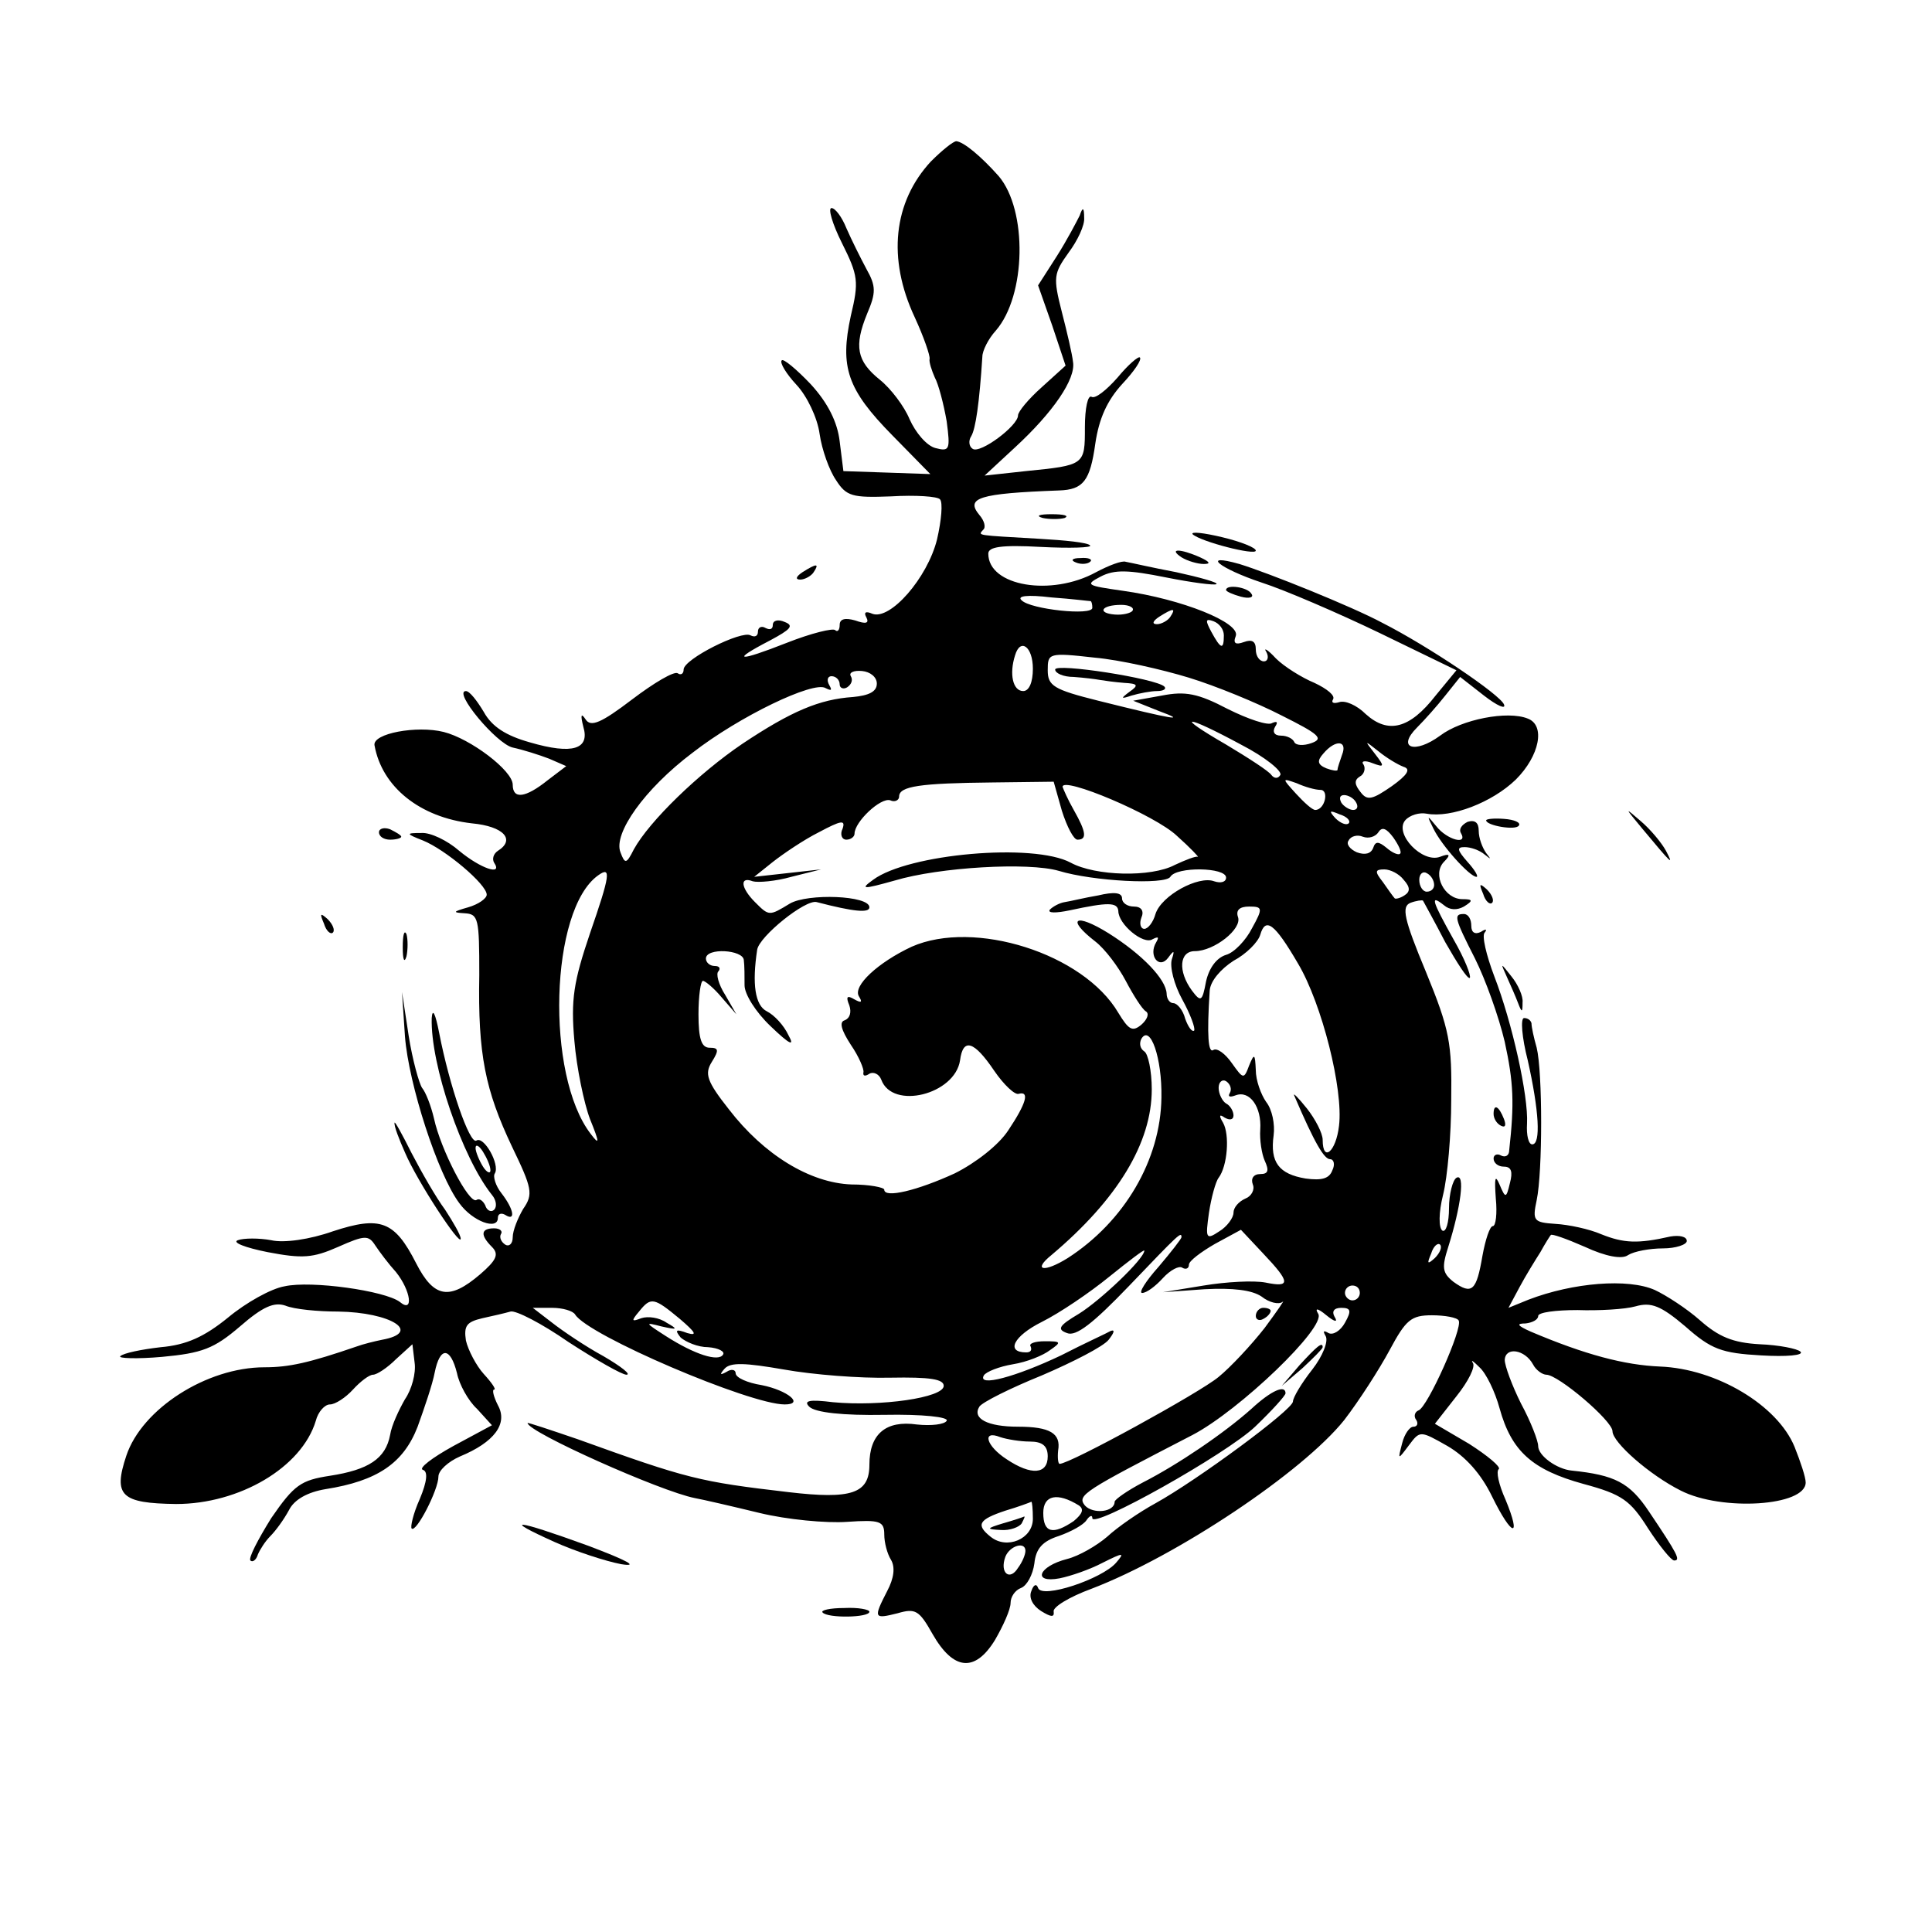 <?xml version="1.0" standalone="no"?>
<!DOCTYPE svg PUBLIC "-//W3C//DTD SVG 20010904//EN"
 "http://www.w3.org/TR/2001/REC-SVG-20010904/DTD/svg10.dtd">
<svg version="1.0" xmlns="http://www.w3.org/2000/svg"
 width="260pt" height="260pt" viewBox="0 0 260 260"
 preserveAspectRatio="xMidYMid meet">
<g transform="translate(0,260) scale(0.1,-0.1)"
fill="#000000" stroke="none">
<path d="M1253 2383 c-51 -55 -59 -131 -22 -210 12 -26 21 -52 20 -56 -1 -4 3
-16 7 -25 5 -9 12 -36 16 -59 5 -38 4 -41 -15 -36 -12 3 -27 21 -35 39 -7 17
-25 41 -40 53 -31 25 -35 45 -17 89 12 28 12 37 -1 60 -8 15 -20 39 -27 55 -6
15 -15 27 -20 27 -5 0 1 -21 14 -47 22 -44 23 -52 12 -98 -15 -69 -5 -99 56
-161 l51 -52 -58 2 -59 2 -5 40 c-3 26 -16 52 -39 77 -19 20 -37 35 -39 32 -3
-3 6 -18 20 -33 14 -15 28 -44 31 -66 3 -21 13 -49 22 -62 14 -22 22 -24 74
-22 33 2 63 0 66 -4 4 -4 2 -28 -4 -54 -13 -52 -63 -109 -87 -100 -9 4 -12 2
-8 -5 4 -8 -1 -9 -15 -4 -14 4 -21 2 -21 -6 0 -7 -3 -10 -6 -7 -3 3 -32 -4
-65 -17 -66 -26 -77 -25 -23 3 28 15 33 20 20 25 -9 4 -16 2 -16 -4 0 -6 -4
-7 -10 -4 -5 3 -10 1 -10 -5 0 -6 -4 -8 -10 -5 -12 7 -90 -32 -90 -46 0 -6 -4
-8 -8 -5 -5 3 -32 -13 -61 -35 -42 -32 -56 -38 -63 -27 -6 9 -7 6 -3 -10 9
-30 -14 -38 -72 -21 -32 9 -51 21 -62 41 -9 15 -19 28 -24 28 -18 0 41 -71 63
-76 14 -3 36 -10 49 -15 l23 -10 -25 -19 c-30 -24 -47 -26 -47 -6 0 19 -57 62
-93 71 -36 9 -96 -2 -93 -18 10 -56 61 -97 131 -105 43 -4 59 -22 35 -37 -6
-4 -8 -11 -5 -16 12 -18 -18 -8 -47 16 -16 14 -39 25 -51 24 -21 0 -21 -1 2
-10 30 -12 86 -59 86 -73 0 -5 -11 -13 -25 -17 -21 -6 -21 -7 -5 -8 19 -1 20
-7 20 -83 -2 -107 8 -155 44 -231 27 -56 29 -64 15 -84 -7 -12 -14 -29 -14
-38 0 -9 -5 -13 -10 -10 -6 4 -8 10 -6 14 3 4 -1 8 -9 8 -18 0 -19 -9 -3 -25
10 -10 6 -18 -16 -37 -41 -35 -62 -32 -86 15 -29 57 -48 64 -112 43 -31 -11
-66 -16 -83 -12 -16 3 -37 3 -45 0 -8 -3 10 -10 40 -16 47 -9 61 -8 95 7 36
16 41 16 50 2 6 -9 18 -25 28 -36 20 -25 24 -56 5 -40 -20 15 -119 29 -155 21
-18 -3 -52 -22 -76 -42 -32 -26 -56 -37 -91 -40 -26 -3 -50 -8 -54 -12 -4 -3
22 -4 56 -1 54 5 70 11 105 41 31 27 46 33 61 28 12 -5 44 -8 71 -8 71 -1 114
-28 59 -38 -10 -2 -26 -6 -34 -9 -64 -22 -91 -28 -124 -28 -78 0 -165 -56
-186 -119 -18 -54 -7 -64 67 -65 85 0 169 49 188 112 3 12 12 22 19 22 7 0 21
9 31 20 10 11 22 20 27 20 5 0 19 9 31 21 l22 20 3 -25 c2 -14 -4 -36 -13 -49
-8 -14 -18 -35 -20 -48 -6 -32 -29 -47 -81 -55 -39 -6 -48 -12 -79 -57 -18
-29 -31 -54 -28 -57 3 -3 8 1 10 8 3 7 10 18 17 25 7 7 18 22 25 35 7 14 25
24 49 28 70 11 105 35 124 84 9 25 20 57 23 73 7 35 21 35 30 -1 3 -15 15 -37
27 -48 l20 -22 -52 -28 c-29 -16 -47 -30 -41 -32 7 -2 6 -15 -4 -39 -9 -20
-13 -38 -11 -40 6 -6 36 52 36 70 0 8 13 20 29 27 46 19 65 44 51 69 -6 12 -8
21 -5 21 3 0 -3 9 -14 21 -10 11 -21 32 -24 45 -3 20 1 25 22 30 14 3 31 7 38
9 7 2 42 -16 78 -41 37 -24 72 -44 78 -44 7 0 -7 11 -31 25 -24 13 -55 34 -69
45 l-26 20 26 0 c14 0 28 -4 31 -9 17 -28 235 -121 282 -121 27 0 4 19 -31 26
-19 3 -35 10 -35 16 0 5 -6 6 -12 2 -9 -5 -10 -4 -3 4 8 9 28 8 80 -1 39 -7
103 -12 143 -11 54 1 72 -2 72 -11 0 -16 -85 -28 -149 -22 -32 4 -40 2 -32 -6
8 -8 46 -12 101 -11 52 1 87 -3 84 -8 -3 -5 -21 -7 -40 -5 -42 6 -64 -13 -64
-54 0 -39 -24 -47 -109 -37 -120 14 -136 18 -283 71 -38 13 -68 23 -68 22 0
-12 179 -92 225 -101 11 -2 50 -11 87 -20 37 -9 90 -14 118 -12 44 3 50 1 50
-17 0 -11 4 -26 9 -34 6 -10 4 -25 -5 -42 -19 -37 -18 -38 14 -30 24 7 29 4
47 -28 28 -49 57 -52 84 -8 11 19 21 41 21 50 0 8 6 17 14 20 8 3 16 18 18 33
2 20 11 30 33 37 17 6 33 15 37 21 4 6 8 8 8 3 0 -15 180 86 219 123 23 22 41
42 41 45 0 12 -19 4 -46 -21 -37 -33 -99 -75 -146 -99 -21 -11 -38 -23 -38
-26 0 -14 -29 -17 -40 -5 -11 14 -2 19 145 95 63 33 180 145 169 163 -5 8 -1
8 11 -2 11 -9 16 -10 11 -2 -4 7 -1 12 9 12 13 0 14 -4 5 -20 -6 -11 -16 -17
-22 -14 -7 4 -8 3 -4 -4 4 -7 -4 -27 -18 -45 -15 -19 -26 -38 -26 -43 0 -11
-129 -106 -185 -137 -22 -12 -51 -32 -65 -45 -14 -12 -38 -26 -54 -30 -39 -10
-47 -33 -10 -26 15 3 41 12 58 21 28 14 30 14 18 0 -19 -22 -100 -49 -105 -34
-2 6 -6 5 -9 -4 -4 -9 2 -20 13 -27 13 -8 18 -9 17 -1 -2 6 21 20 51 31 115
44 284 157 340 227 20 26 47 68 61 94 22 41 29 47 57 47 17 0 34 -3 36 -7 6
-10 -42 -117 -54 -121 -5 -2 -7 -8 -3 -13 3 -5 1 -9 -4 -9 -5 0 -12 -10 -15
-22 -6 -23 -6 -23 9 -3 15 20 15 20 52 -1 24 -14 45 -37 60 -68 27 -55 40 -57
18 -4 -9 20 -13 38 -9 41 3 3 -15 18 -40 34 l-46 27 29 37 c16 20 26 40 22 45
-3 5 1 2 9 -6 9 -8 21 -33 27 -55 16 -58 44 -83 113 -102 52 -14 63 -22 87
-60 15 -23 31 -43 35 -43 9 0 5 8 -34 66 -26 39 -46 49 -104 55 -20 2 -45 20
-45 33 0 7 -10 33 -23 57 -12 24 -22 51 -22 59 1 18 27 14 38 -6 4 -8 13 -14
18 -14 16 0 89 -62 89 -76 0 -15 50 -59 92 -80 55 -28 168 -21 168 11 0 7 -7
28 -15 48 -23 56 -105 105 -181 108 -48 2 -101 16 -174 47 -18 8 -20 11 -7 11
9 1 17 5 17 10 0 5 24 8 53 8 28 -1 64 1 78 5 21 6 34 1 67 -27 35 -31 49 -36
102 -39 34 -2 58 0 53 5 -4 4 -29 9 -55 10 -36 2 -55 10 -80 32 -18 16 -46 34
-61 41 -36 16 -110 10 -170 -13 l-27 -11 15 28 c8 15 21 36 28 47 6 11 13 22
14 23 1 2 21 -5 46 -16 28 -13 50 -17 58 -11 8 5 29 9 47 9 17 0 32 5 32 10 0
6 -10 8 -22 6 -44 -10 -63 -9 -93 3 -16 7 -44 13 -62 14 -29 2 -31 4 -25 32 8
38 8 172 0 205 -4 14 -7 28 -7 33 -1 4 -5 7 -10 7 -5 0 -3 -26 5 -57 15 -67
18 -113 6 -113 -5 0 -8 12 -7 28 2 37 -20 136 -44 198 -11 29 -17 55 -13 59 4
5 1 5 -5 1 -8 -4 -13 -1 -13 8 0 9 -4 16 -10 16 -14 0 -13 -5 15 -60 14 -28
32 -78 40 -112 12 -55 13 -83 6 -146 0 -7 -5 -10 -11 -7 -5 3 -10 1 -10 -4 0
-6 6 -11 14 -11 10 0 12 -7 8 -22 -5 -21 -6 -21 -14 -2 -6 14 -7 9 -5 -19 2
-20 0 -37 -4 -37 -4 0 -10 -18 -14 -40 -8 -47 -14 -53 -39 -35 -15 12 -16 19
-7 47 17 54 23 100 11 93 -5 -3 -10 -22 -10 -41 0 -19 -4 -33 -9 -30 -5 4 -5
24 1 48 6 24 11 81 11 128 1 76 -2 94 -34 172 -30 72 -33 88 -21 93 8 3 16 4
17 3 1 -2 15 -27 30 -56 16 -28 30 -50 33 -48 2 3 -7 26 -22 52 -29 52 -32 61
-13 46 8 -7 18 -7 27 -2 13 8 12 10 -2 10 -24 0 -41 33 -25 50 10 10 8 12 -5
7 -24 -9 -62 31 -47 49 6 7 19 11 29 9 33 -6 88 15 120 46 32 32 40 73 16 82
-27 11 -89 -1 -118 -23 -34 -25 -59 -17 -31 11 10 10 27 29 38 43 l20 25 32
-25 c18 -14 30 -19 27 -12 -5 13 -101 78 -164 110 -41 22 -153 67 -192 79 -53
15 -27 -6 30 -25 31 -10 103 -41 159 -68 l103 -50 -28 -34 c-35 -45 -64 -52
-94 -25 -12 12 -28 19 -36 16 -7 -2 -11 -1 -8 4 3 5 -8 14 -25 22 -17 7 -41
22 -52 33 -11 12 -17 15 -13 9 4 -7 2 -13 -3 -13 -6 0 -11 7 -11 16 0 11 -5
14 -16 10 -11 -4 -15 -2 -11 8 7 18 -73 50 -152 61 -49 7 -51 8 -30 19 19 10
38 9 88 -1 35 -7 66 -11 68 -9 3 2 -22 9 -54 16 -32 6 -62 13 -68 14 -5 2 -23
-5 -40 -14 -60 -33 -145 -19 -145 25 0 9 17 12 71 9 39 -2 69 -1 66 2 -3 4
-34 7 -69 9 -85 5 -82 4 -75 12 4 3 2 12 -5 20 -19 23 -1 29 107 33 33 1 42
13 49 63 5 34 16 58 36 80 16 17 27 33 24 36 -2 2 -16 -10 -30 -27 -15 -17
-30 -29 -35 -26 -5 3 -9 -15 -9 -41 0 -51 0 -51 -80 -59 l-55 -6 41 38 c51 47
82 92 78 115 -1 10 -8 40 -15 67 -12 47 -11 52 9 80 12 16 22 37 21 47 0 14
-2 15 -6 3 -4 -8 -17 -33 -31 -55 l-25 -39 19 -54 18 -54 -32 -29 c-18 -16
-32 -33 -32 -38 0 -14 -51 -52 -61 -45 -5 3 -6 11 -2 17 6 10 11 45 15 107 0
8 8 24 18 35 41 47 43 162 4 208 -24 27 -47 46 -57 47 -4 0 -19 -12 -34 -27z
m215 -592 c1 -1 2 -4 2 -9 0 -11 -83 -2 -95 10 -7 6 7 8 40 4 28 -2 51 -5 53
-5z m56 -13 c-2 -3 -13 -6 -24 -5 -24 2 -18 13 9 13 11 0 18 -4 15 -8z m51 -8
c-3 -5 -12 -10 -18 -10 -7 0 -6 4 3 10 19 12 23 12 15 0z m72 -25 c0 -20 -4
-19 -17 5 -8 15 -8 18 3 14 8 -3 14 -11 14 -19z m-257 -45 c0 -18 -5 -30 -13
-30 -14 0 -19 23 -11 48 7 24 24 12 24 -18z m210 -12 c36 -11 92 -34 125 -51
50 -25 57 -31 40 -37 -11 -4 -21 -3 -23 1 -2 5 -10 9 -18 9 -9 0 -12 5 -8 12
4 6 3 8 -4 5 -5 -4 -32 5 -60 19 -40 21 -57 24 -88 18 l-39 -7 35 -14 c38 -14
22 -12 -82 14 -60 15 -68 20 -68 41 0 23 1 24 63 17 34 -3 91 -16 127 -27z
m-420 -8 c0 -11 -11 -16 -32 -18 -45 -3 -83 -19 -149 -63 -59 -40 -125 -104
-146 -142 -10 -20 -12 -20 -18 -4 -10 25 32 85 97 134 63 49 163 97 179 87 8
-4 9 -3 5 4 -4 7 -2 12 3 12 6 0 11 -5 11 -11 0 -5 5 -7 10 -4 6 4 8 10 5 15
-3 5 4 8 15 7 11 -1 20 -8 20 -17z m490 -82 c33 -17 56 -36 53 -41 -3 -5 -8
-5 -12 0 -3 5 -31 23 -61 41 -71 41 -56 41 20 0z m136 -14 c-3 -9 -6 -17 -6
-20 0 -2 -7 -1 -15 2 -12 5 -13 10 -4 20 16 19 33 18 25 -2z m83 -16 c10 -3 5
-11 -16 -26 -26 -18 -33 -20 -42 -8 -8 10 -9 16 -1 21 6 3 8 11 5 16 -4 5 2 6
12 2 16 -6 17 -5 3 13 -14 18 -14 18 5 3 11 -9 26 -18 34 -21z m-460 -59 c7
-22 16 -39 21 -39 13 0 12 10 -5 40 -8 14 -14 28 -15 31 -1 15 125 -38 154
-66 18 -16 30 -29 28 -28 -3 1 -16 -4 -31 -11 -32 -17 -107 -15 -140 3 -50 27
-219 12 -266 -23 -18 -13 -14 -13 29 -1 60 18 180 25 221 13 46 -14 143 -19
150 -8 8 14 75 13 75 -1 0 -6 -7 -8 -16 -5 -21 8 -71 -19 -79 -44 -3 -11 -10
-20 -15 -20 -5 0 -7 7 -4 15 4 9 0 15 -10 15 -9 0 -16 5 -16 11 0 8 -11 9 -32
4 -18 -3 -38 -8 -45 -9 -7 -1 -16 -6 -20 -10 -4 -5 8 -5 27 -1 51 11 64 11 65
-1 0 -18 34 -46 46 -38 8 4 9 3 5 -4 -11 -18 4 -37 16 -21 8 11 9 10 5 -2 -3
-10 3 -34 14 -54 11 -20 18 -39 16 -42 -3 -2 -8 5 -12 16 -3 12 -11 21 -16 21
-5 0 -9 6 -9 13 -1 19 -32 52 -78 81 -45 28 -58 20 -18 -11 13 -10 31 -34 41
-53 10 -19 22 -38 27 -41 5 -3 2 -11 -6 -18 -12 -10 -17 -7 -31 16 -47 80
-194 126 -278 89 -45 -21 -80 -53 -71 -67 5 -8 3 -9 -6 -4 -10 6 -12 4 -7 -8
3 -9 1 -17 -6 -20 -8 -2 -5 -13 8 -33 11 -16 18 -33 17 -37 -1 -5 2 -6 8 -2 5
3 13 0 16 -8 15 -41 99 -20 106 26 4 31 19 26 46 -14 13 -19 28 -33 33 -31 15
4 10 -13 -14 -49 -13 -20 -44 -44 -72 -58 -50 -23 -95 -34 -95 -22 0 3 -20 7
-44 7 -56 2 -118 40 -165 101 -30 38 -33 48 -23 64 10 16 9 19 -3 19 -11 0
-15 12 -15 45 0 25 3 45 6 45 3 0 15 -10 25 -22 l20 -23 -15 26 c-9 14 -13 29
-9 32 3 4 1 7 -5 7 -7 0 -12 5 -12 10 0 15 50 12 51 -2 1 -7 1 -23 1 -34 0
-12 15 -36 35 -55 26 -25 33 -28 24 -12 -6 13 -19 27 -29 32 -16 8 -20 37 -13
83 3 18 65 68 80 64 50 -13 71 -15 71 -7 0 16 -83 19 -107 5 -28 -17 -28 -17
-47 2 -19 19 -21 35 -3 28 7 -2 31 0 52 6 l40 10 -45 -5 -45 -5 25 20 c14 11
42 30 62 40 30 16 36 17 32 5 -4 -8 -1 -15 5 -15 6 0 11 4 11 8 0 16 35 49 48
45 6 -3 12 0 12 5 0 14 28 18 126 19 l82 1 11 -39z m348 28 c12 0 6 -27 -7
-27 -4 0 -15 10 -26 22 -19 21 -19 21 1 14 11 -5 25 -9 32 -9z m48 -17 c3 -5
2 -10 -4 -10 -5 0 -13 5 -16 10 -3 6 -2 10 4 10 5 0 13 -4 16 -10z m-10 -28
c-3 -3 -11 0 -18 7 -9 10 -8 11 6 5 10 -3 15 -9 12 -12z m69 -41 c-2 -2 -10 1
-18 8 -11 9 -15 9 -18 0 -3 -8 -11 -10 -22 -6 -9 4 -15 11 -11 16 3 6 12 8 19
5 8 -3 17 0 21 6 5 8 11 5 20 -7 7 -10 12 -20 9 -22z m-1090 -107 c-22 -65
-26 -89 -21 -145 3 -36 13 -84 21 -105 13 -32 13 -36 1 -20 -61 79 -55 302 10
348 18 13 16 0 -11 -78z m1095 72 c9 -10 9 -16 1 -21 -6 -4 -12 -5 -13 -4 -2
2 -9 12 -16 22 -11 14 -11 17 2 17 8 0 20 -6 26 -14z m41 -7 c0 -5 -4 -9 -10
-9 -5 0 -10 7 -10 16 0 8 5 12 10 9 6 -3 10 -10 10 -16z m-245 -58 c-8 -16
-24 -33 -35 -36 -13 -4 -23 -18 -27 -36 -5 -27 -7 -28 -19 -12 -19 26 -17 53
4 53 26 0 64 30 58 46 -3 9 2 14 15 14 18 0 19 -2 4 -29z m62 -48 c32 -54 61
-169 55 -218 -4 -35 -22 -50 -22 -19 0 9 -10 28 -21 42 -12 15 -20 23 -17 17
27 -63 40 -85 48 -85 5 0 7 -7 3 -15 -4 -11 -14 -14 -36 -11 -36 6 -48 22 -43
58 2 15 -2 35 -10 45 -7 10 -14 29 -14 43 -1 22 -2 23 -9 6 -7 -19 -8 -18 -23
3 -9 13 -20 21 -25 18 -7 -5 -9 19 -5 80 1 13 15 29 32 40 17 9 33 25 36 35 7
24 19 16 51 -39z m-184 -180 c-1 -84 -50 -167 -126 -216 -32 -20 -48 -17 -22
4 89 75 135 151 135 223 0 25 -5 48 -10 51 -6 4 -7 11 -4 17 12 20 28 -26 27
-79z m92 6 c-3 -5 0 -6 8 -3 19 7 35 -16 33 -46 -1 -14 2 -33 6 -42 6 -13 5
-18 -6 -18 -9 0 -13 -6 -10 -14 3 -7 -2 -16 -10 -19 -9 -4 -16 -12 -16 -19 0
-7 -9 -19 -19 -25 -18 -12 -19 -10 -14 25 3 20 9 42 13 47 12 16 15 58 6 74
-6 10 -5 12 2 7 7 -4 12 -3 12 3 0 5 -4 13 -10 16 -5 3 -10 13 -10 21 0 8 5
12 10 9 6 -4 8 -11 5 -16z m-65 -194 c0 -2 -14 -20 -31 -40 -17 -19 -27 -35
-22 -35 6 0 18 9 28 20 10 11 22 17 26 14 5 -3 9 -1 9 4 0 5 16 17 35 28 l35
19 30 -32 c37 -39 37 -46 3 -39 -16 3 -53 1 -83 -4 l-55 -9 56 4 c38 2 64 -1
77 -10 10 -8 23 -11 28 -7 4 4 -7 -12 -24 -35 -18 -23 -46 -53 -62 -66 -25
-21 -200 -117 -214 -117 -2 0 -3 8 -2 18 4 23 -11 32 -54 32 -41 0 -62 11 -52
27 4 6 42 25 84 42 42 18 83 39 90 48 7 9 9 14 3 12 -5 -3 -36 -17 -67 -33
-61 -29 -113 -43 -104 -27 3 5 21 12 39 15 19 3 41 12 50 19 16 11 15 12 -7
12 -13 0 -22 -3 -19 -7 2 -5 0 -8 -6 -8 -28 0 -17 22 21 41 24 12 64 39 91 61
26 21 47 37 47 35 0 -11 -59 -67 -88 -85 -27 -16 -30 -21 -16 -26 12 -5 35 13
83 63 68 71 71 74 71 66z m341 -28 c-10 -9 -11 -8 -5 6 3 10 9 15 12 12 3 -3
0 -11 -7 -18z m-101 -47 c0 -5 -4 -10 -10 -10 -5 0 -10 5 -10 10 0 6 5 10 10
10 6 0 10 -4 10 -10z m-915 -35 c21 -18 24 -23 10 -19 -16 6 -17 4 -9 -6 7 -6
23 -13 37 -13 14 -1 23 -6 20 -10 -6 -10 -38 0 -77 25 -28 18 -29 19 -6 13 22
-5 23 -4 7 5 -10 7 -25 9 -34 6 -13 -5 -14 -4 -3 9 16 20 20 19 55 -10z m471
-165 c17 0 24 -6 24 -20 0 -24 -22 -26 -55 -4 -28 18 -34 40 -9 30 9 -3 27 -6
40 -6z m66 -86 c7 -5 5 -11 -7 -21 -28 -19 -41 -16 -41 11 0 24 19 28 48 10z
m-62 -18 c0 -27 -35 -42 -57 -24 -20 16 -16 23 20 35 17 5 33 11 35 12 1 0 2
-10 2 -23z m-10 -43 c0 -5 -4 -15 -10 -23 -11 -18 -25 -7 -17 15 6 15 27 21
27 8z"/>
<path d="M1420 1699 c0 -5 11 -10 25 -10 14 -1 30 -3 35 -4 6 -1 20 -3 33 -4
18 -1 20 -3 7 -12 -12 -9 -12 -10 3 -5 10 3 26 6 34 6 9 0 13 3 10 6 -11 11
-147 32 -147 23z"/>
<path d="M1690 829 c0 -5 5 -7 10 -4 6 3 10 8 10 11 0 2 -4 4 -10 4 -5 0 -10
-5 -10 -11z"/>
<path d="M1350 550 c-23 -7 -23 -8 -3 -9 12 -1 25 4 28 9 3 6 5 10 3 9 -2 -1
-14 -5 -28 -9z"/>
<path d="M1403 1903 c9 -2 23 -2 30 0 6 3 -1 5 -18 5 -16 0 -22 -2 -12 -5z"/>
<path d="M1605 1881 c11 -10 85 -29 85 -22 0 4 -20 12 -45 18 -25 6 -43 8 -40
4z"/>
<path d="M1590 1850 c8 -5 22 -9 30 -9 10 0 8 3 -5 9 -27 12 -43 12 -25 0z"/>
<path d="M1448 1843 c7 -3 16 -2 19 1 4 3 -2 6 -13 5 -11 0 -14 -3 -6 -6z"/>
<path d="M1080 1830 c-9 -6 -10 -10 -3 -10 6 0 15 5 18 10 8 12 4 12 -15 0z"/>
<path d="M1650 1806 c0 -2 9 -6 20 -9 11 -3 18 -1 14 4 -5 9 -34 13 -34 5z"/>
<path d="M2210 1485 c40 -48 43 -51 32 -30 -6 11 -21 29 -34 40 -22 19 -22 19
2 -10z"/>
<path d="M1929 1485 c11 -23 49 -65 58 -65 3 0 -2 9 -12 20 -14 16 -15 20 -4
20 8 0 20 -4 27 -10 9 -7 9 -7 2 2 -5 7 -10 20 -10 30 0 11 -5 15 -15 12 -8
-4 -12 -10 -9 -15 10 -17 -19 -9 -33 9 -13 16 -13 15 -4 -3z"/>
<path d="M2000 1496 c0 -7 40 -14 44 -7 3 4 -6 8 -20 9 -13 1 -24 0 -24 -2z"/>
<path d="M510 1480 c0 -6 7 -10 15 -10 8 0 15 2 15 4 0 2 -7 6 -15 10 -8 3
-15 1 -15 -4z"/>
<path d="M1996 1397 c3 -10 9 -15 12 -12 3 3 0 11 -7 18 -10 9 -11 8 -5 -6z"/>
<path d="M436 1357 c3 -10 9 -15 12 -12 3 3 0 11 -7 18 -10 9 -11 8 -5 -6z"/>
<path d="M542 1325 c0 -16 2 -22 5 -12 2 9 2 23 0 30 -3 6 -5 -1 -5 -18z"/>
<path d="M2028 1285 c5 -11 12 -27 15 -35 5 -13 6 -13 6 1 1 8 -6 24 -15 35
-15 19 -15 19 -6 -1z"/>
<path d="M545 1205 c5 -64 44 -185 73 -224 18 -25 52 -37 52 -20 0 6 5 7 10 4
14 -9 12 7 -5 29 -8 10 -12 23 -9 27 7 12 -15 51 -25 44 -9 -5 -36 73 -50 145
-5 26 -9 34 -10 20 -2 -62 41 -188 81 -238 6 -7 7 -16 3 -20 -4 -4 -10 -1 -12
6 -3 6 -8 10 -12 7 -10 -5 -48 68 -57 110 -4 17 -11 35 -16 41 -4 6 -13 38
-18 70 l-9 59 4 -60z m115 -180 c0 -5 -5 -3 -10 5 -5 8 -10 20 -10 25 0 6 5 3
10 -5 5 -8 10 -19 10 -25z"/>
<path d="M2010 1101 c0 -6 4 -13 10 -16 6 -3 7 1 4 9 -7 18 -14 21 -14 7z"/>
<path d="M531 1089 c-1 -4 6 -22 14 -40 16 -38 75 -128 75 -116 0 5 -10 22
-21 39 -12 16 -32 51 -45 76 -13 26 -23 44 -23 41z"/>
<path d="M1749 763 l-24 -28 28 24 c15 14 27 26 27 28 0 8 -8 1 -31 -24z"/>
<path d="M746 525 c29 -13 69 -26 90 -30 25 -4 8 5 -45 25 -99 36 -116 37 -45
5z"/>
<path d="M1107 430 c7 -8 63 -7 63 1 0 3 -15 6 -34 5 -19 0 -32 -3 -29 -6z"/>
</g>
</svg>
